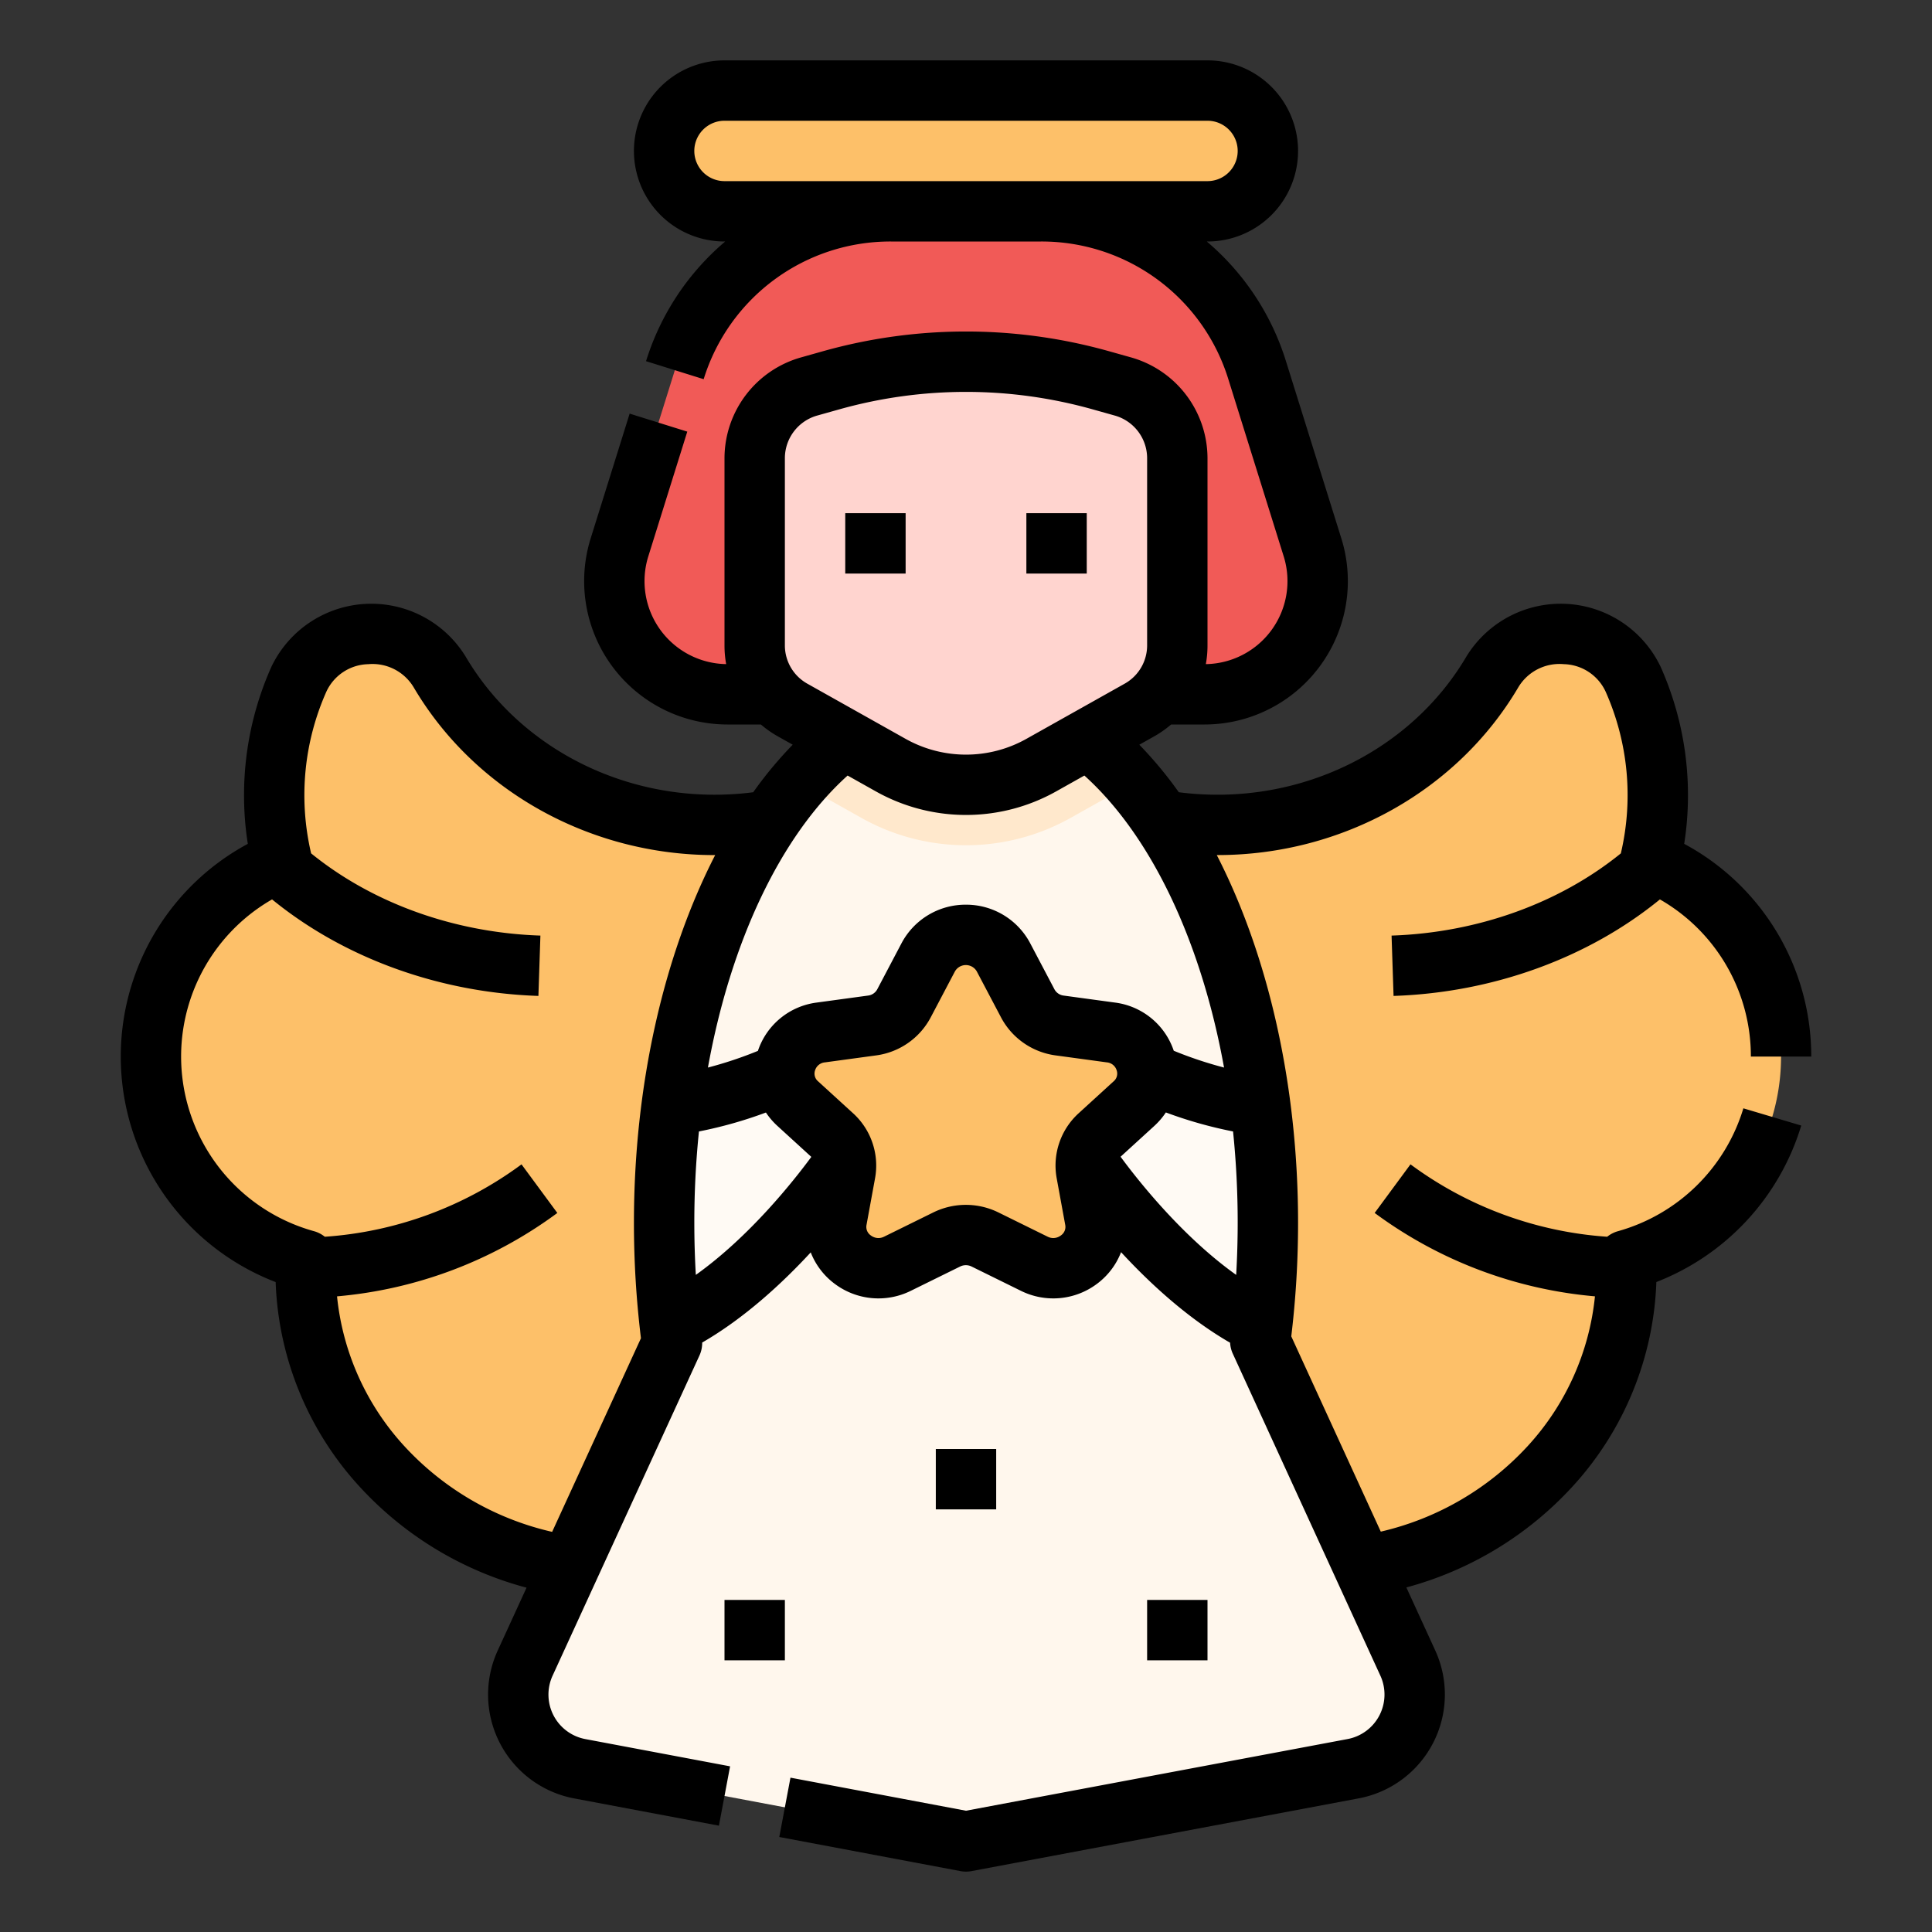 <svg id="Filled_stroke_cut_Ex" height="512" viewBox="0 0 512 512" width="512" xmlns="http://www.w3.org/2000/svg" data-name="Filled stroke cut Ex"><rect x="0" y="0" width="512" height="512" fill="#333333" stroke="none"/><g><path d="m40 280a56.017 56.017 0 0 1 34.206-51.6q.2-.346.4-.692a75.457 75.457 0 0 1 4.594-47.686c6.715-15.069 28.895-16.267 37.3-1.981 14.238 24.2 41.519 40.565 72.835 40.565a86.042 86.042 0 0 0 49.617-15.515c.253 2.508-27.762 210.825-70.412 212.811-47.94 2.232-87.54-33.932-87.54-78.86q0-1.536.062-3.06a56.023 56.023 0 0 1 -41.062-53.982z" fill="#fdc069"/><path d="m472 280a56.017 56.017 0 0 0 -34.206-51.6q-.2-.346-.4-.692a75.457 75.457 0 0 0 -4.594-47.682c-6.715-15.069-28.895-16.267-37.3-1.981-14.238 24.2-41.519 40.565-72.835 40.565a86.042 86.042 0 0 1 -49.617-15.515c-.248 2.505 27.764 210.821 70.414 212.805 47.938 2.234 87.538-33.93 87.538-78.858q0-1.536-.062-3.06a56.023 56.023 0 0 0 41.062-53.982z" fill="#fdc069"/><path d="m373.087 440.736-39.108-85.329a242.2 242.2 0 0 0 2.021-31.407c0-77.32-35.817-140-80-140s-80 62.68-80 140a242.061 242.061 0 0 0 2.086 31.9l-38.916 84.84a20 20 0 0 0 14.479 27.994l102.351 19.266 102.6-19.275a20 20 0 0 0 14.487-27.989z" fill="#fff7ed"/><path d="m283.679 216.774 16.642-9.343c-12.688-14.803-27.929-23.431-44.321-23.431s-31.633 8.628-44.321 23.431l16.642 9.343a56.625 56.625 0 0 0 55.358 0z" fill="#ffe8cc"/><path d="m319.194 184h-126.388a30 30 0 0 1 -28.635-38.948l14.672-46.952a60 60 0 0 1 57.268-42.1h39.778a60 60 0 0 1 57.268 42.1l14.672 46.948a30 30 0 0 1 -28.635 38.952z" fill="#f15a57"/><rect fill="#fdc069" height="32" rx="16" width="160" x="176" y="24"/><path d="m297.494 102.4-5.78-1.623a132.238 132.238 0 0 0 -71.428 0l-5.78 1.623a19.7 19.7 0 0 0 -14.506 18.891v49.83a19.594 19.594 0 0 0 10.077 17.061l26.077 14.64a40.616 40.616 0 0 0 39.692 0l26.077-14.64a19.594 19.594 0 0 0 10.077-17.061v-49.83a19.7 19.7 0 0 0 -14.506-18.891z" fill="#ffd4cf"/><path d="m176 293.142c13.968-1.454 29.968-6.583 48-17.4v32s-21.416 32.244-48 44.258z" fill="#fffaf4"/><path d="m336 293.142c-13.968-1.454-29.968-6.583-48-17.4v32s21.416 32.244 48 44.258z" fill="#fffaf4"/><path d="m265.933 253.694 6.441 12.227a11.207 11.207 0 0 0 8.424 5.84l13.583 1.849a10.908 10.908 0 0 1 6.108 18.882l-9.2 8.4a10.824 10.824 0 0 0 -3.386 9.951l2.256 12.321c1.629 8.9-7.83 15.8-16.085 11.731l-13.067-6.436a11.44 11.44 0 0 0 -10.089 0l-13.067 6.441c-8.255 4.066-17.714-2.832-16.084-11.731l2.255-12.321a10.824 10.824 0 0 0 -3.386-9.951l-9.2-8.4a10.908 10.908 0 0 1 6.108-18.882l13.583-1.849a11.207 11.207 0 0 0 8.424-5.84l6.441-12.227a11.333 11.333 0 0 1 19.941-.005z" fill="#fdc069"/><g><path d="m428.809 326.271a7.982 7.982 0 0 0 -2.889 1.48 99.046 99.046 0 0 1 -52.127-19.189l-9.493 12.881a114.9 114.9 0 0 0 58.38 22.1 68.9 68.9 0 0 1 -17.728 39.574 76.277 76.277 0 0 1 -39.03 22.783l-23.722-51.754a251.639 251.639 0 0 0 1.8-30.146c0-36.47-7.934-70.93-21.54-97.4h.207c33.026 0 63.577-17.054 79.73-44.507a12.717 12.717 0 0 1 12.006-6.085 12.542 12.542 0 0 1 11.095 7.264 67.463 67.463 0 0 1 4.102 42.628c-.019.082-.036.164-.052.246-16.238 13.185-37.946 21.039-60.768 21.793l.528 15.992c26.4-.873 51.622-10.093 70.585-25.579a47.926 47.926 0 0 1 24.107 41.648h16a63.892 63.892 0 0 0 -33.669-56.373 83.483 83.483 0 0 0 -6.219-46.859 29.327 29.327 0 0 0 -51.5-2.781c-13.291 22.589-38.558 36.622-65.94 36.622a80.927 80.927 0 0 1 -10.277-.655 105.55 105.55 0 0 0 -10.467-12.595l3.916-2.2a27.842 27.842 0 0 0 4.508-3.159h8.842a38 38 0 0 0 36.27-49.334l-14.671-46.949a67.952 67.952 0 0 0 -20.979-31.717h.186a24 24 0 0 0 0-48h-128a24 24 0 0 0 0 48h.186a67.952 67.952 0 0 0 -20.979 31.717l15.272 4.773a51.774 51.774 0 0 1 49.632-36.49h39.778a51.774 51.774 0 0 1 49.632 36.49l14.672 46.948a22 22 0 0 1 -20.635 28.562 27.161 27.161 0 0 0 .442-4.876v-49.83a27.813 27.813 0 0 0 -20.343-26.6l-5.781-1.623a140.1 140.1 0 0 0 -75.752 0l-5.781 1.629a27.813 27.813 0 0 0 -20.343 26.591v49.83a27.161 27.161 0 0 0 .442 4.876 22 22 0 0 1 -20.635-28.559l10.329-33.052-15.272-4.772-10.328 33.052a38 38 0 0 0 36.27 49.334h8.842a27.842 27.842 0 0 0 4.513 3.157l3.915 2.2a105.677 105.677 0 0 0 -10.471 12.6 81.021 81.021 0 0 1 -10.272.654c-27.381 0-52.648-14.033-65.94-36.622a29.327 29.327 0 0 0 -51.5 2.781 83.472 83.472 0 0 0 -6.22 46.858 64.027 64.027 0 0 0 7.375 116.132 84.647 84.647 0 0 0 22.152 54.113 92.18 92.18 0 0 0 44.339 26.878l-7.639 16.654a28 28 0 0 0 20.269 39.195l38.351 7.219 2.96-15.724-38.351-7.219a12 12 0 0 1 -8.688-16.8l38.917-84.841a8.007 8.007 0 0 0 .728-3.446c11.2-6.473 21.131-15.634 28.766-23.894a18.953 18.953 0 0 0 6.27 8.264 19.3 19.3 0 0 0 20.264 1.914l13.067-6.435a3.433 3.433 0 0 1 3.02 0l13.066 6.435a19.3 19.3 0 0 0 20.264-1.914 18.943 18.943 0 0 0 6.292-8.322c7.659 8.3 17.64 17.506 28.895 24a8 8 0 0 0 .716 2.907l39.108 85.329a12 12 0 0 1 -8.692 16.794l-101.122 18.993-46.52-8.76-2.96 15.724 48 9.035a7.989 7.989 0 0 0 2.957 0l102.6-19.275a28 28 0 0 0 20.282-39.184l-7.659-16.712a92.171 92.171 0 0 0 44.1-26.815 84.639 84.639 0 0 0 22.154-54.124 64.522 64.522 0 0 0 38.392-41.466l-15.335-4.566a48.327 48.327 0 0 1 -33.202 32.554zm-236.809-278.271a8 8 0 0 1 0-16h128a8 8 0 0 1 0 16zm16 73.291a11.76 11.76 0 0 1 8.667-11.192l5.781-1.622a124.091 124.091 0 0 1 67.1 0l5.781 1.622a11.76 11.76 0 0 1 8.671 11.192v49.83a11.624 11.624 0 0 1 -5.994 10.085l-26.077 14.641a32.735 32.735 0 0 1 -31.858 0l-26.077-14.641a11.624 11.624 0 0 1 -5.994-10.085zm24.238 88.509a48.827 48.827 0 0 0 47.524 0l7.609-4.272c17.824 16.077 31 44.16 37.012 77.383a104.979 104.979 0 0 1 -13.325-4.451 18.967 18.967 0 0 0 -15.6-12.774l-13.583-1.85a3.208 3.208 0 0 1 -2.425-1.642l-6.441-12.227a19.186 19.186 0 0 0 -17.048-10.216 19.185 19.185 0 0 0 -17.047 10.216l-6.442 12.228a3.209 3.209 0 0 1 -2.425 1.641l-13.583 1.85a18.966 18.966 0 0 0 -15.61 12.81 104.8 104.8 0 0 1 -13.244 4.416c6.009-33.238 19.184-61.307 37.017-77.385zm-85.915 196.16a76.282 76.282 0 0 1 -39.277-22.838 68.9 68.9 0 0 1 -17.728-39.574 114.9 114.9 0 0 0 58.38-22.1l-9.491-12.881a99.046 99.046 0 0 1 -52.127 19.184 7.982 7.982 0 0 0 -2.889-1.48 48.024 48.024 0 0 1 -11.091-87.92c18.963 15.486 44.188 24.706 70.585 25.579l.528-15.992c-22.822-.754-44.53-8.608-60.768-21.793-.016-.082-.033-.164-.052-.245a67.459 67.459 0 0 1 4.107-42.622 12.54 12.54 0 0 1 11.1-7.264 12.713 12.713 0 0 1 12 6.086c16.154 27.453 46.705 44.507 79.73 44.507h.2c-13.602 26.451-21.53 60.893-21.53 97.393a251.3 251.3 0 0 0 1.86 30.646zm38.079-68.1c-.267-4.594-.4-9.222-.4-13.859a237.348 237.348 0 0 1 1.224-24.154 113.655 113.655 0 0 0 17.751-5.015 19.319 19.319 0 0 0 3.067 3.568l8.965 8.188c-4.764 6.465-16.364 21.112-30.609 31.271zm96.755-10.465a3.308 3.308 0 0 1 -3.549.326l-13.066-6.436a19.542 19.542 0 0 0 -17.159 0l-13.066 6.436a3.308 3.308 0 0 1 -3.549-.326 2.73 2.73 0 0 1 -1.132-2.787l2.256-12.322a18.74 18.74 0 0 0 -5.861-17.3l-9.2-8.4a2.669 2.669 0 0 1 -.832-2.925 3 3 0 0 1 2.624-2.122l13.583-1.849a19.234 19.234 0 0 0 14.422-10.039l6.442-12.226a3.336 3.336 0 0 1 5.784 0l6.446 12.225a19.24 19.24 0 0 0 14.423 10.038l13.583 1.849a3 3 0 0 1 2.625 2.122 2.67 2.67 0 0 1 -.832 2.925l-9.2 8.4a18.738 18.738 0 0 0 -5.86 17.3l2.256 12.32a2.733 2.733 0 0 1 -1.138 2.79zm15.806-20.848 8.921-8.146a19.323 19.323 0 0 0 3.081-3.592 113.5 113.5 0 0 0 17.808 5.037 236.845 236.845 0 0 1 1.227 24.154c0 4.635-.135 9.264-.4 13.859-14.275-10.184-25.894-24.868-30.637-31.313z"/><path d="m224 136h16v16h-16z"/><path d="m272 136h16v16h-16z"/><path d="m192 424h16v16h-16z"/><path d="m304 424h16v16h-16z"/><path d="m248 384h16v16h-16z"/></g></g></svg>